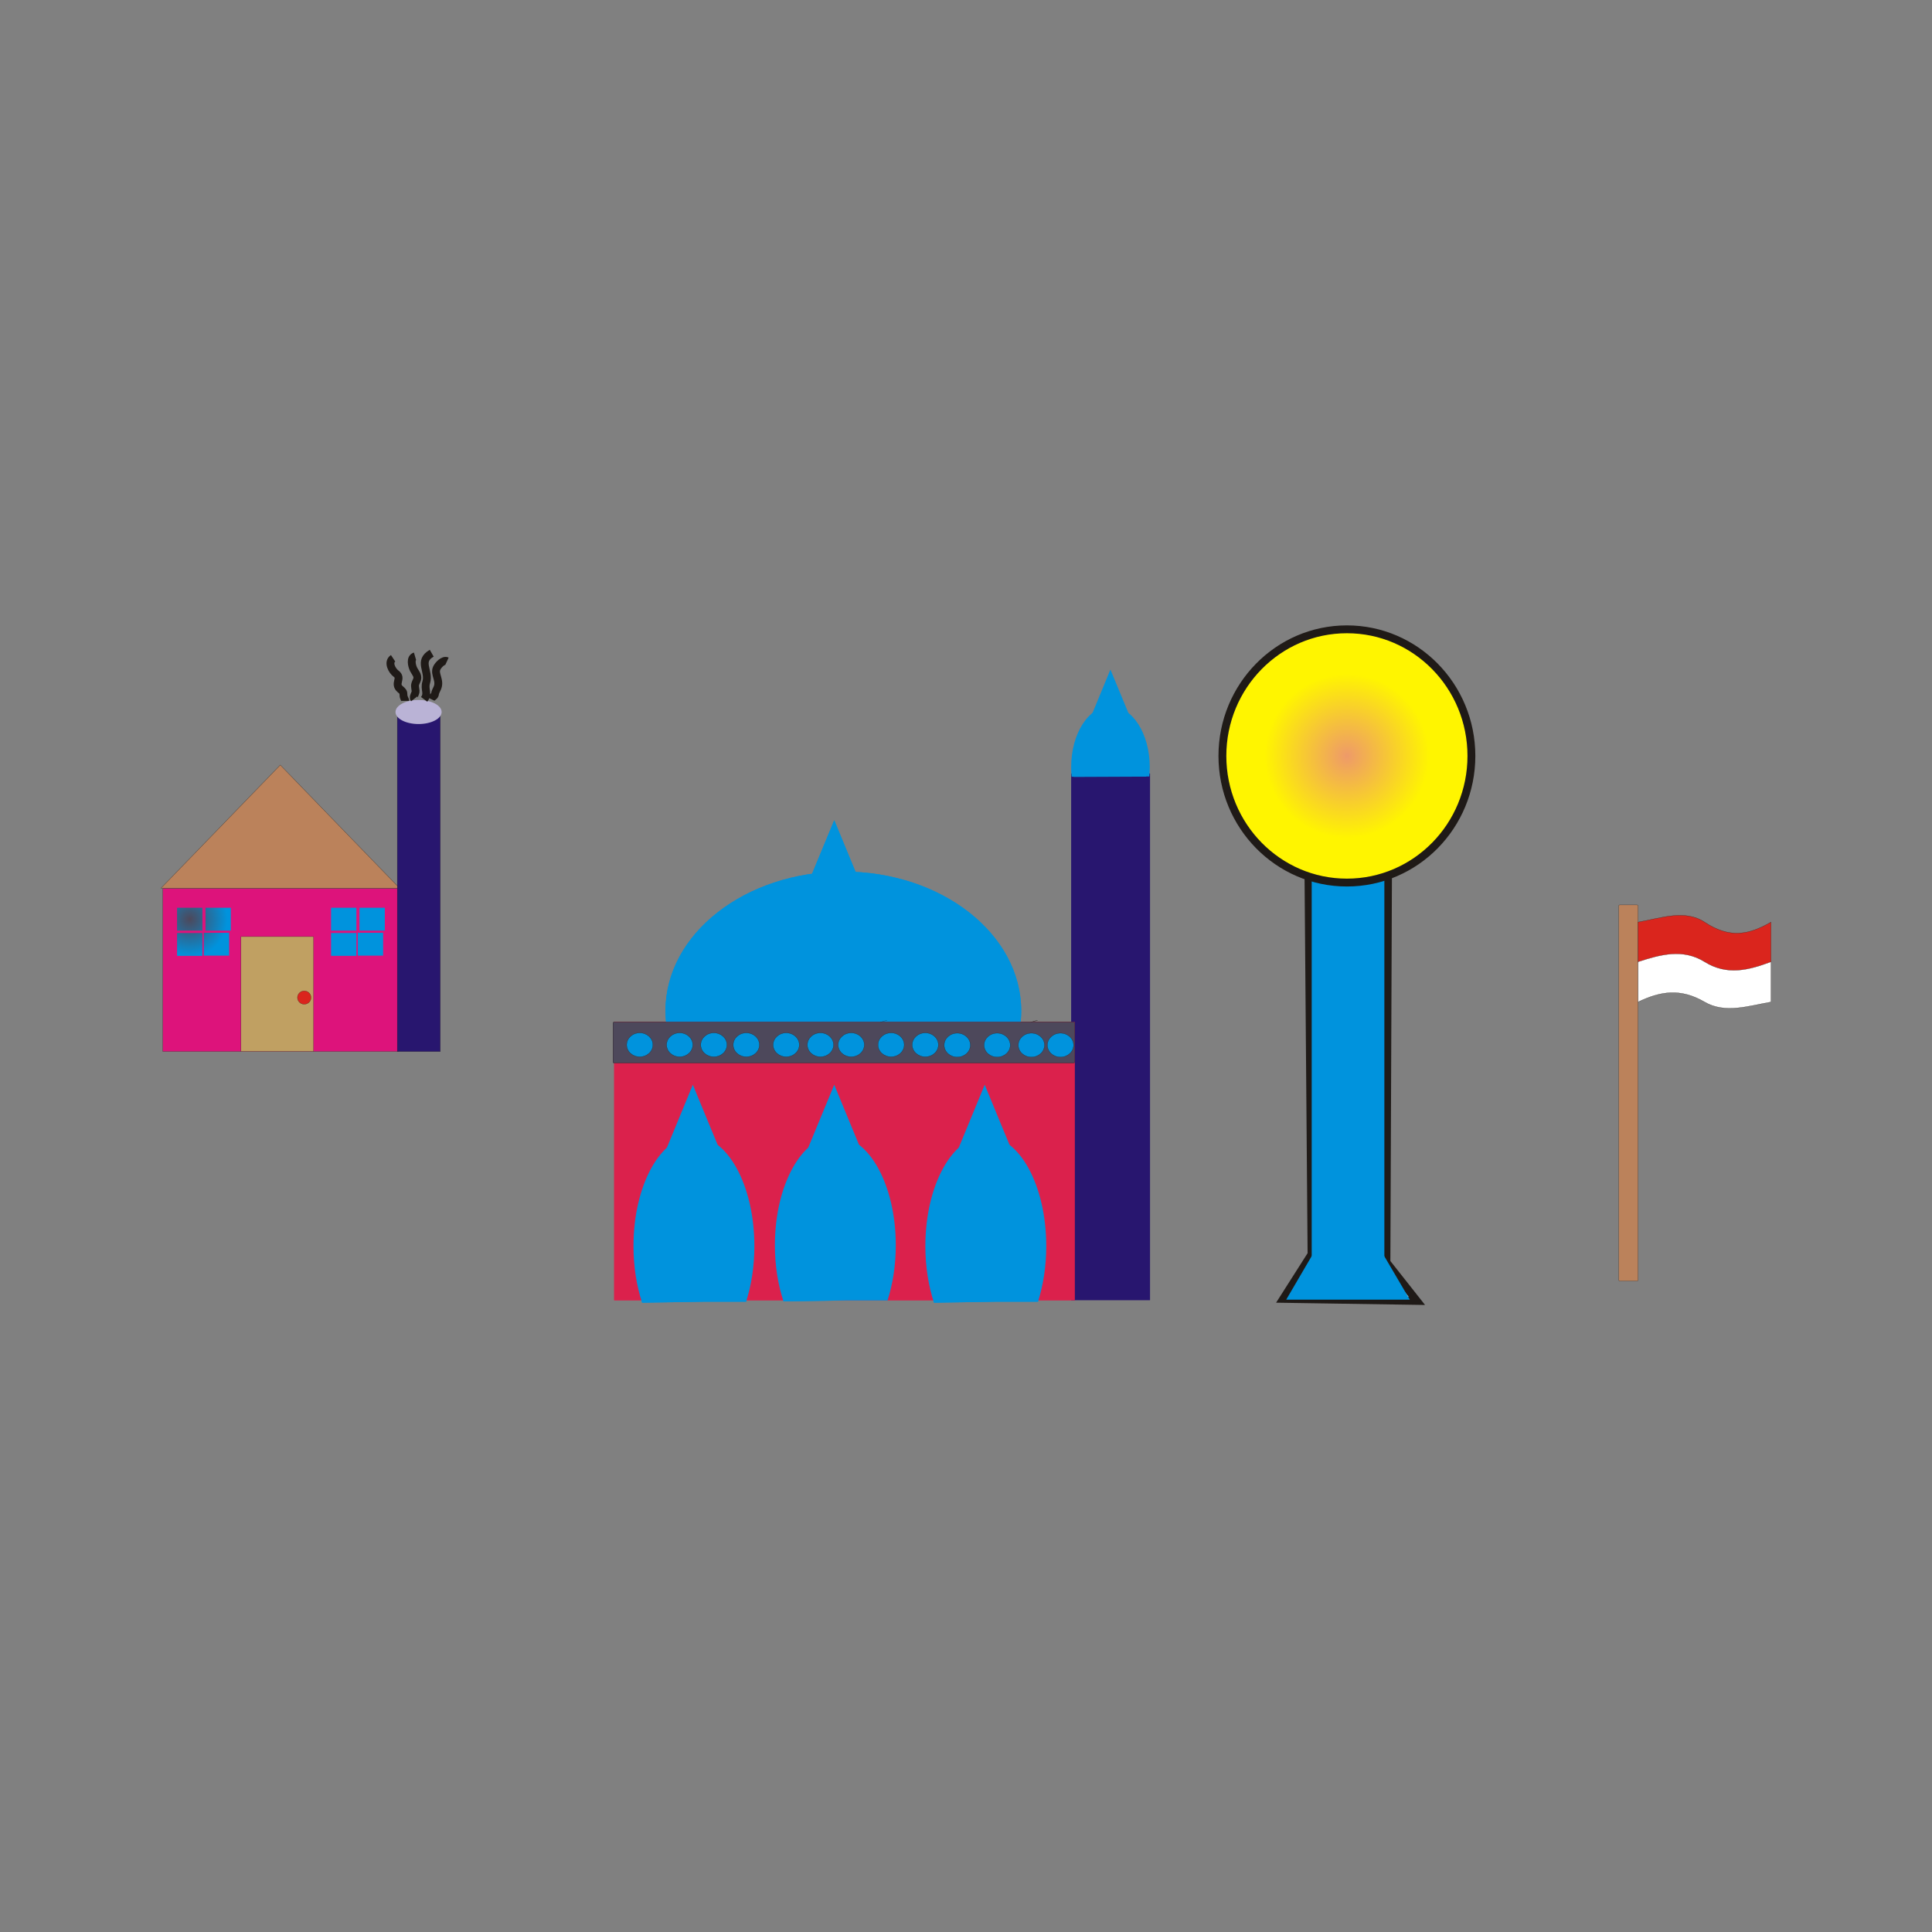 <svg:svg xmlns:dc="http://purl.org/dc/elements/1.1/" xmlns:ns2="http://web.resource.org/cc/" xmlns:rdf="http://www.w3.org/1999/02/22-rdf-syntax-ns#" xmlns:svg="http://www.w3.org/2000/svg" height="27.311" style="fill-rule:evenodd;text-rendering:geometricPrecision;image-rendering:optimizeQuality;clip-rule:evenodd;shape-rendering:geometricPrecision" viewBox="-7.983 -8.5 27.311 27.311" width="27.311" xml:space="preserve">
 <svg:rect x="-7.983" y="-8.5" width="27.311" height="27.311" fill="#808080" stroke="none"/>
 <svg:defs>
  <svg:style type="text/css">
    .str0 {stroke:#1F1A17;stroke-width:0.003}
    .str1 {stroke:#1F1A17;stroke-width:0.111}
    .fil8 {fill:none}
    .fil9 {fill:#0093DD}
    .fil6 {fill:#28166F}
    .fil11 {fill:#4D485B}
    .fil7 {fill:#BAB3D6}
    .fil0 {fill:#BB825B}
    .fil5 {fill:#C0A062}
    .fil1 {fill:#DA251D}
    .fil10 {fill:#DB214C}
    .fil3 {fill:#DD137B}
    .fil2 {fill:white}
    .fil4 {fill:url(#id0)}
    .fil12 {fill:url(#id1)}
  </svg:style>
  <svg:radialGradient cx="-5.301" cy="4.493" gradientUnits="userSpaceOnUse" id="id0" r=".533">
   <svg:stop offset="0" style="stop-color:#4D485B" />
   <svg:stop offset="1" style="stop-color:#0093DD" />
  </svg:radialGradient>
  <svg:radialGradient cx="11.057" cy="2.186" gradientUnits="userSpaceOnUse" id="id1" r="1.162">
   <svg:stop offset="0" style="stop-color:#EE9A69" />
   <svg:stop offset="1" style="stop-color:#FFF500" />
  </svg:radialGradient>
 </svg:defs>
 <svg:g id="Layer_x0020_1">
  <svg:g id="_67860816">
   <svg:rect class="fil0 str0" height="5.316" id="_67866584" rx=".013" ry=".013" width=".273" x="14.9" y="4.292" />
   <svg:g>
    <svg:path class="fil1 str0" d="m17.052 4.535c-0.313 0.18-0.584 0.235-0.939 0-0.281-0.186-0.626-0.053-0.94 0v0.285 0.284c0.313-0.102 0.632-0.191 0.94 0 0.318 0.198 0.626 0.116 0.939 0v-0.284-0.285z" id="_67864472" />
    <svg:path class="fil2 str0" d="m17.052 5.096c-0.313 0.117-0.62 0.199-0.939 0-0.307-0.191-0.626-0.102-0.94 0v0.284 0.284c0.313-0.151 0.599-0.199 0.94 0 0.291 0.17 0.626 0.054 0.939 0v-0.284-0.284z" id="_67861608" />
   </svg:g>
  </svg:g>
  <svg:g id="_67834096">
   <svg:rect class="fil3 str0" height="2.305" id="_67859904" width="3.33" x="-5.681" y="4.059" />
   <svg:polygon class="fil0 str0" id="_67859136" points="-4.021 2.314 -3.178 3.185 -2.335 4.055 -4.021 4.055 -5.707 4.055 -4.864 3.185" />
   <svg:rect class="fil4" height=".323" id="_67858120" width=".358" x="-5.48" y="4.332" />
   <svg:rect class="fil4" height=".323" id="_67857136" width=".358" x="-5.078" y="4.332" />
   <svg:rect class="fil4" height=".323" id="_67856152" width=".358" x="-5.48" y="4.689" />
   <svg:rect class="fil4" height=".323" id="_67854296" width=".358" x="-5.102" y="4.686" />
   <svg:rect class="fil5 str0" height="1.623" id="_67854120" width="1.025" x="-4.576" y="4.74" />
   <svg:ellipse class="fil1 str0" cx="-3.682" cy="5.602" id="_67853352" rx=".096" ry=".094" />
   <svg:rect class="fil4" height=".323" id="_67852368" width=".358" x="-3.303" y="4.332" />
   <svg:rect class="fil4" height=".323" id="_67851384" width=".358" x="-2.901" y="4.332" />
   <svg:rect class="fil4" height=".323" id="_67841864" width=".358" x="-3.303" y="4.689" />
   <svg:rect class="fil4" height=".323" id="_67840344" width=".358" x="-2.925" y="4.686" />
   <svg:rect class="fil6 str0" height="4.786" id="_67840128" width=".608" x="-2.367" y="1.579" />
   <svg:ellipse class="fil7" cx="-2.066" cy="1.565" id="_67839104" rx=".326" ry=".17" />
   <svg:path class="fil8 str1" d="m-2.426 0.806c-0.08 0.053-0.017 0.174 0.043 0.218 0.089 0.065-0.035 0.139 0.057 0.218 0.036 0.031 0.047 0.037 0.047 0.085 0 0.035 0.024 0.062 0.024 0.081" id="_67838128" />
   <svg:path class="fil8 str1" d="m-2.116 0.778c-0.072 0.021-0.046 0.133-0.02 0.185 0.033 0.064 0.075 0.094 0.04 0.165-0.032 0.065-0.019 0.074-0.012 0.139 0.004 0.035-0.042 0.084-0.02 0.112" id="_67837152" />
   <svg:path class="fil8 str1" d="m-1.664 0.846c-0.052-0.024-0.125 0.055-0.145 0.098-0.042 0.089 0.061 0.176 0.004 0.291-0.009 0.018-0.026 0.051-0.028 0.071-0.003 0.04-0.044 0.044-0.059 0.075" id="_67835936" />
   <svg:path class="fil8 str1" d="m-1.88 0.734c-0.199 0.114-0.028 0.249-0.078 0.413-0.031 0.1 0.036 0.153-0.029 0.239" id="_67834216" />
  </svg:g>
  <svg:g id="_67775456">
   <svg:path class="fil8 str0" d="m2.557 5.929c-0.014 0.003-0.028-0.001-0.044 0.005-0.017 0.006-0.033 0.013-0.051 0.017" id="_67833216" />
   <svg:path class="fil9" d="m3.939 3.821c1.388 0 2.514 0.882 2.514 1.969 0 0.103-0.01 0.204-0.03 0.303h-0.169-0.016v0.007h-0.506l-4.154 0.01-0.003-0.006h-0.119c-0.021-0.102-0.032-0.207-0.032-0.314 0-1.087 1.126-1.969 2.514-1.969z" id="_67832424" />
   <svg:rect class="fil10" height="3.933" id="_67831344" width="6.512" x=".699" y="5.948" />
   <svg:polygon class="fil9" id="_67830320" points="3.81 3.095 4.047 3.669 4.284 4.244 3.81 4.244 3.335 4.244 3.572 3.669" />
   <svg:path class="fil9" d="m1.827 7.56c0.472 0 0.854 0.696 0.854 1.555 0 0.287-0.043 0.555-0.117 0.786h-0.588l-0.882 0.014c-0.077-0.234-0.122-0.507-0.122-0.8 0-0.859 0.383-1.555 0.854-1.555z" id="_67829216" />
   <svg:polygon class="fil9" id="_67828192" points="1.811 6.834 2.048 7.409 2.286 7.983 1.811 7.983 1.337 7.983 1.574 7.409" />
   <svg:path class="fil8 str0" d="m6.683 5.929c-0.014 0.003-0.028-0.001-0.044 0.005-0.017 0.006-0.033 0.013-0.051 0.017" id="_67827312" />
   <svg:path class="fil9" d="m5.953 7.56c0.472 0 0.854 0.696 0.854 1.555 0 0.287-0.043 0.555-0.117 0.786h-0.588l-0.882 0.014c-0.077-0.234-0.122-0.507-0.122-0.8 0-0.859 0.383-1.555 0.854-1.555z" id="_67826240" />
   <svg:polygon class="fil9" id="_67825184" points="5.937 6.834 6.174 7.409 6.412 7.983 5.937 7.983 5.463 7.983 5.7 7.409" />
   <svg:path class="fil8 str0" d="m4.556 5.929c-0.014 0.003-0.028-0.001-0.044 0.005-0.017 0.006-0.033 0.013-0.051 0.017" id="_67824304" />
   <svg:path class="fil9" d="m3.826 7.56c0.472 0 0.854 0.691 0.854 1.543 0 0.284-0.043 0.551-0.117 0.78h-0.588l-0.882 0.014c-0.077-0.232-0.122-0.503-0.122-0.794 0-0.852 0.383-1.543 0.854-1.543z" id="_67823072" />
   <svg:polygon class="fil9" id="_67822048" points="3.81 6.834 4.047 7.409 4.284 7.983 3.81 7.983 3.335 7.983 3.572 7.409" />
   <svg:rect class="fil11 str0" height=".58" id="_67820832" rx=".017" ry=".017" width="6.527" x=".683" y="5.948" />
   <svg:ellipse class="fil9 str0" cx="1.061" cy="6.27" id="_67819920" rx=".185" ry=".169" />
   <svg:ellipse class="fil9 str0" cx="1.625" cy="6.27" id="_67819008" rx=".185" ry=".169" />
   <svg:ellipse class="fil9 str0" cx="2.108" cy="6.27" id="_67818096" rx=".185" ry=".169" />
   <svg:ellipse class="fil9 str0" cx="2.567" cy="6.27" id="_67817152" rx=".185" ry=".169" />
   <svg:ellipse class="fil9 str0" cx="3.131" cy="6.27" id="_67816240" rx=".185" ry=".169" />
   <svg:ellipse class="fil9 str0" cx="3.615" cy="6.27" id="_67815328" rx=".185" ry=".169" />
   <svg:ellipse class="fil9 str0" cx="4.05" cy="6.27" id="_67814416" rx=".185" ry=".169" />
   <svg:ellipse class="fil9 str0" cx="4.614" cy="6.27" id="_67813504" rx=".185" ry=".169" />
   <svg:ellipse class="fil9 str0" cx="5.097" cy="6.27" id="_67812592" rx=".185" ry=".169" />
   <svg:ellipse class="fil9 str0" cx="5.549" cy="6.274" id="_67811680" rx=".185" ry=".169" />
   <svg:ellipse class="fil9 str0" cx="6.113" cy="6.274" id="_67810768" rx=".185" ry=".169" />
   <svg:ellipse class="fil9 str0" cx="6.597" cy="6.274" id="_67810000" rx=".185" ry=".169" />
   <svg:ellipse class="fil9 str0" cx="7.008" cy="6.274" id="_67809232" rx=".185" ry=".169" />
   <svg:rect class="fil6" height="7.446" id="_67808280" width="1.115" x="7.159" y="2.434" />
   <svg:path class="fil8 str0" d="m2.557 5.929c-0.014 0.003-0.028-0.001-0.044 0.005-0.017 0.006-0.033 0.013-0.051 0.017" id="_67807400" />
   <svg:path class="fil9" d="m3.939 3.821c1.388 0 2.514 0.882 2.514 1.969 0 0.103-0.01 0.204-0.03 0.303h-0.169-0.016v0.007h-0.506l-4.154 0.01-0.003-0.006h-0.119c-0.021-0.102-0.032-0.207-0.032-0.314 0-1.087 1.126-1.969 2.514-1.969z" id="_67806608" />
   <svg:rect class="fil10" height="3.933" id="_67805528" width="6.512" x=".699" y="5.948" />
   <svg:polygon class="fil9" id="_67804504" points="3.81 3.095 4.047 3.669 4.284 4.244 3.81 4.244 3.335 4.244 3.572 3.669" />
   <svg:path class="fil9" d="m1.827 7.56c0.472 0 0.854 0.696 0.854 1.555 0 0.287-0.043 0.555-0.117 0.786h-0.588l-0.882 0.014c-0.077-0.234-0.122-0.507-0.122-0.8 0-0.859 0.383-1.555 0.854-1.555z" id="_67803432" />
   <svg:polygon class="fil9" id="_67802408" points="1.811 6.834 2.048 7.409 2.286 7.983 1.811 7.983 1.337 7.983 1.574 7.409" />
   <svg:path class="fil8 str0" d="m6.683 5.929c-0.014 0.003-0.028-0.001-0.044 0.005-0.017 0.006-0.033 0.013-0.051 0.017" id="_67801528" />
   <svg:path class="fil9" d="m5.953 7.56c0.472 0 0.854 0.696 0.854 1.555 0 0.287-0.043 0.555-0.117 0.786h-0.588l-0.882 0.014c-0.077-0.234-0.122-0.507-0.122-0.8 0-0.859 0.383-1.555 0.854-1.555z" id="_67800456" />
   <svg:polygon class="fil9" id="_67799432" points="5.937 6.834 6.174 7.409 6.412 7.983 5.937 7.983 5.463 7.983 5.7 7.409" />
   <svg:path class="fil8 str0" d="m4.556 5.929c-0.014 0.003-0.028-0.001-0.044 0.005-0.017 0.006-0.033 0.013-0.051 0.017" id="_67798296" />
   <svg:path class="fil9" d="m3.826 7.56c0.472 0 0.854 0.691 0.854 1.543 0 0.284-0.043 0.551-0.117 0.78h-0.588l-0.882 0.014c-0.077-0.232-0.122-0.503-0.122-0.794 0-0.852 0.383-1.543 0.854-1.543z" id="_67797224" />
   <svg:polygon class="fil9" id="_67796200" points="3.81 6.834 4.047 7.409 4.284 7.983 3.81 7.983 3.335 7.983 3.572 7.409" />
   <svg:rect class="fil11 str0" height=".58" id="_67795016" rx=".017" ry=".017" width="6.527" x=".683" y="5.948" />
   <svg:ellipse class="fil9 str0" cx="1.061" cy="6.27" id="_67794104" rx=".185" ry=".169" />
   <svg:ellipse class="fil9 str0" cx="1.625" cy="6.27" id="_67793192" rx=".185" ry=".169" />
   <svg:ellipse class="fil9 str0" cx="2.108" cy="6.27" id="_67792280" rx=".185" ry=".169" />
   <svg:ellipse class="fil9 str0" cx="2.567" cy="6.27" id="_67791368" rx=".185" ry=".169" />
   <svg:ellipse class="fil9 str0" cx="3.131" cy="6.27" id="_67790456" rx=".185" ry=".169" />
   <svg:ellipse class="fil9 str0" cx="3.615" cy="6.27" id="_67789544" rx=".185" ry=".169" />
   <svg:ellipse class="fil9 str0" cx="4.05" cy="6.27" id="_67788632" rx=".185" ry=".169" />
   <svg:ellipse class="fil9 str0" cx="4.614" cy="6.27" id="_67787720" rx=".185" ry=".169" />
   <svg:ellipse class="fil9 str0" cx="5.097" cy="6.27" id="_67786808" rx=".185" ry=".169" />
   <svg:ellipse class="fil9 str0" cx="5.549" cy="6.274" id="_67785896" rx=".185" ry=".169" />
   <svg:ellipse class="fil9 str0" cx="6.113" cy="6.274" id="_67784984" rx=".185" ry=".169" />
   <svg:ellipse class="fil9 str0" cx="6.597" cy="6.274" id="_67784072" rx=".185" ry=".169" />
   <svg:ellipse class="fil9 str0" cx="7.008" cy="6.274" id="_67783160" rx=".185" ry=".169" />
   <svg:path class="fil9" d="m7.715 1.484c0.307 0 0.555 0.385 0.555 0.86 0 0.045-0.002 0.089-0.007 0.132h-0.037-0.004v0.003h-0.112l-0.917 0.004-0.001-0.003h-0.026c-0.005-0.045-0.007-0.09-0.007-0.137 0-0.475 0.249-0.86 0.555-0.86z" id="_67781560" />
   <svg:polygon class="fil9" id="_67775576" points="7.714 0.965 7.906 1.428 8.097 1.89 7.714 1.89 7.332 1.89 7.523 1.428" />
  </svg:g>
  <svg:g id="_68207968">
   <svg:polygon class="fil2 str1" id="_67774248" points="11.645 2.157 11.616 9.345 12.046 9.89 10.156 9.861 10.557 9.231 10.499 2.071" />
   <svg:rect class="fil9 str0" height="8.419" id="_67773064" rx=".011" ry=".011" width="1.031" x="10.557" y=".854" />
   <svg:polygon class="fil9" id="_67772024" points="11.072 8.383 11.509 9.127 11.946 9.872 11.072 9.872 10.199 9.872 10.635 9.127" />
   <svg:ellipse class="fil12 str1" cx="11.057" cy="2.186" id="_67770408" rx="1.76" ry="1.79" />
  </svg:g>
 </svg:g>
</svg:svg>